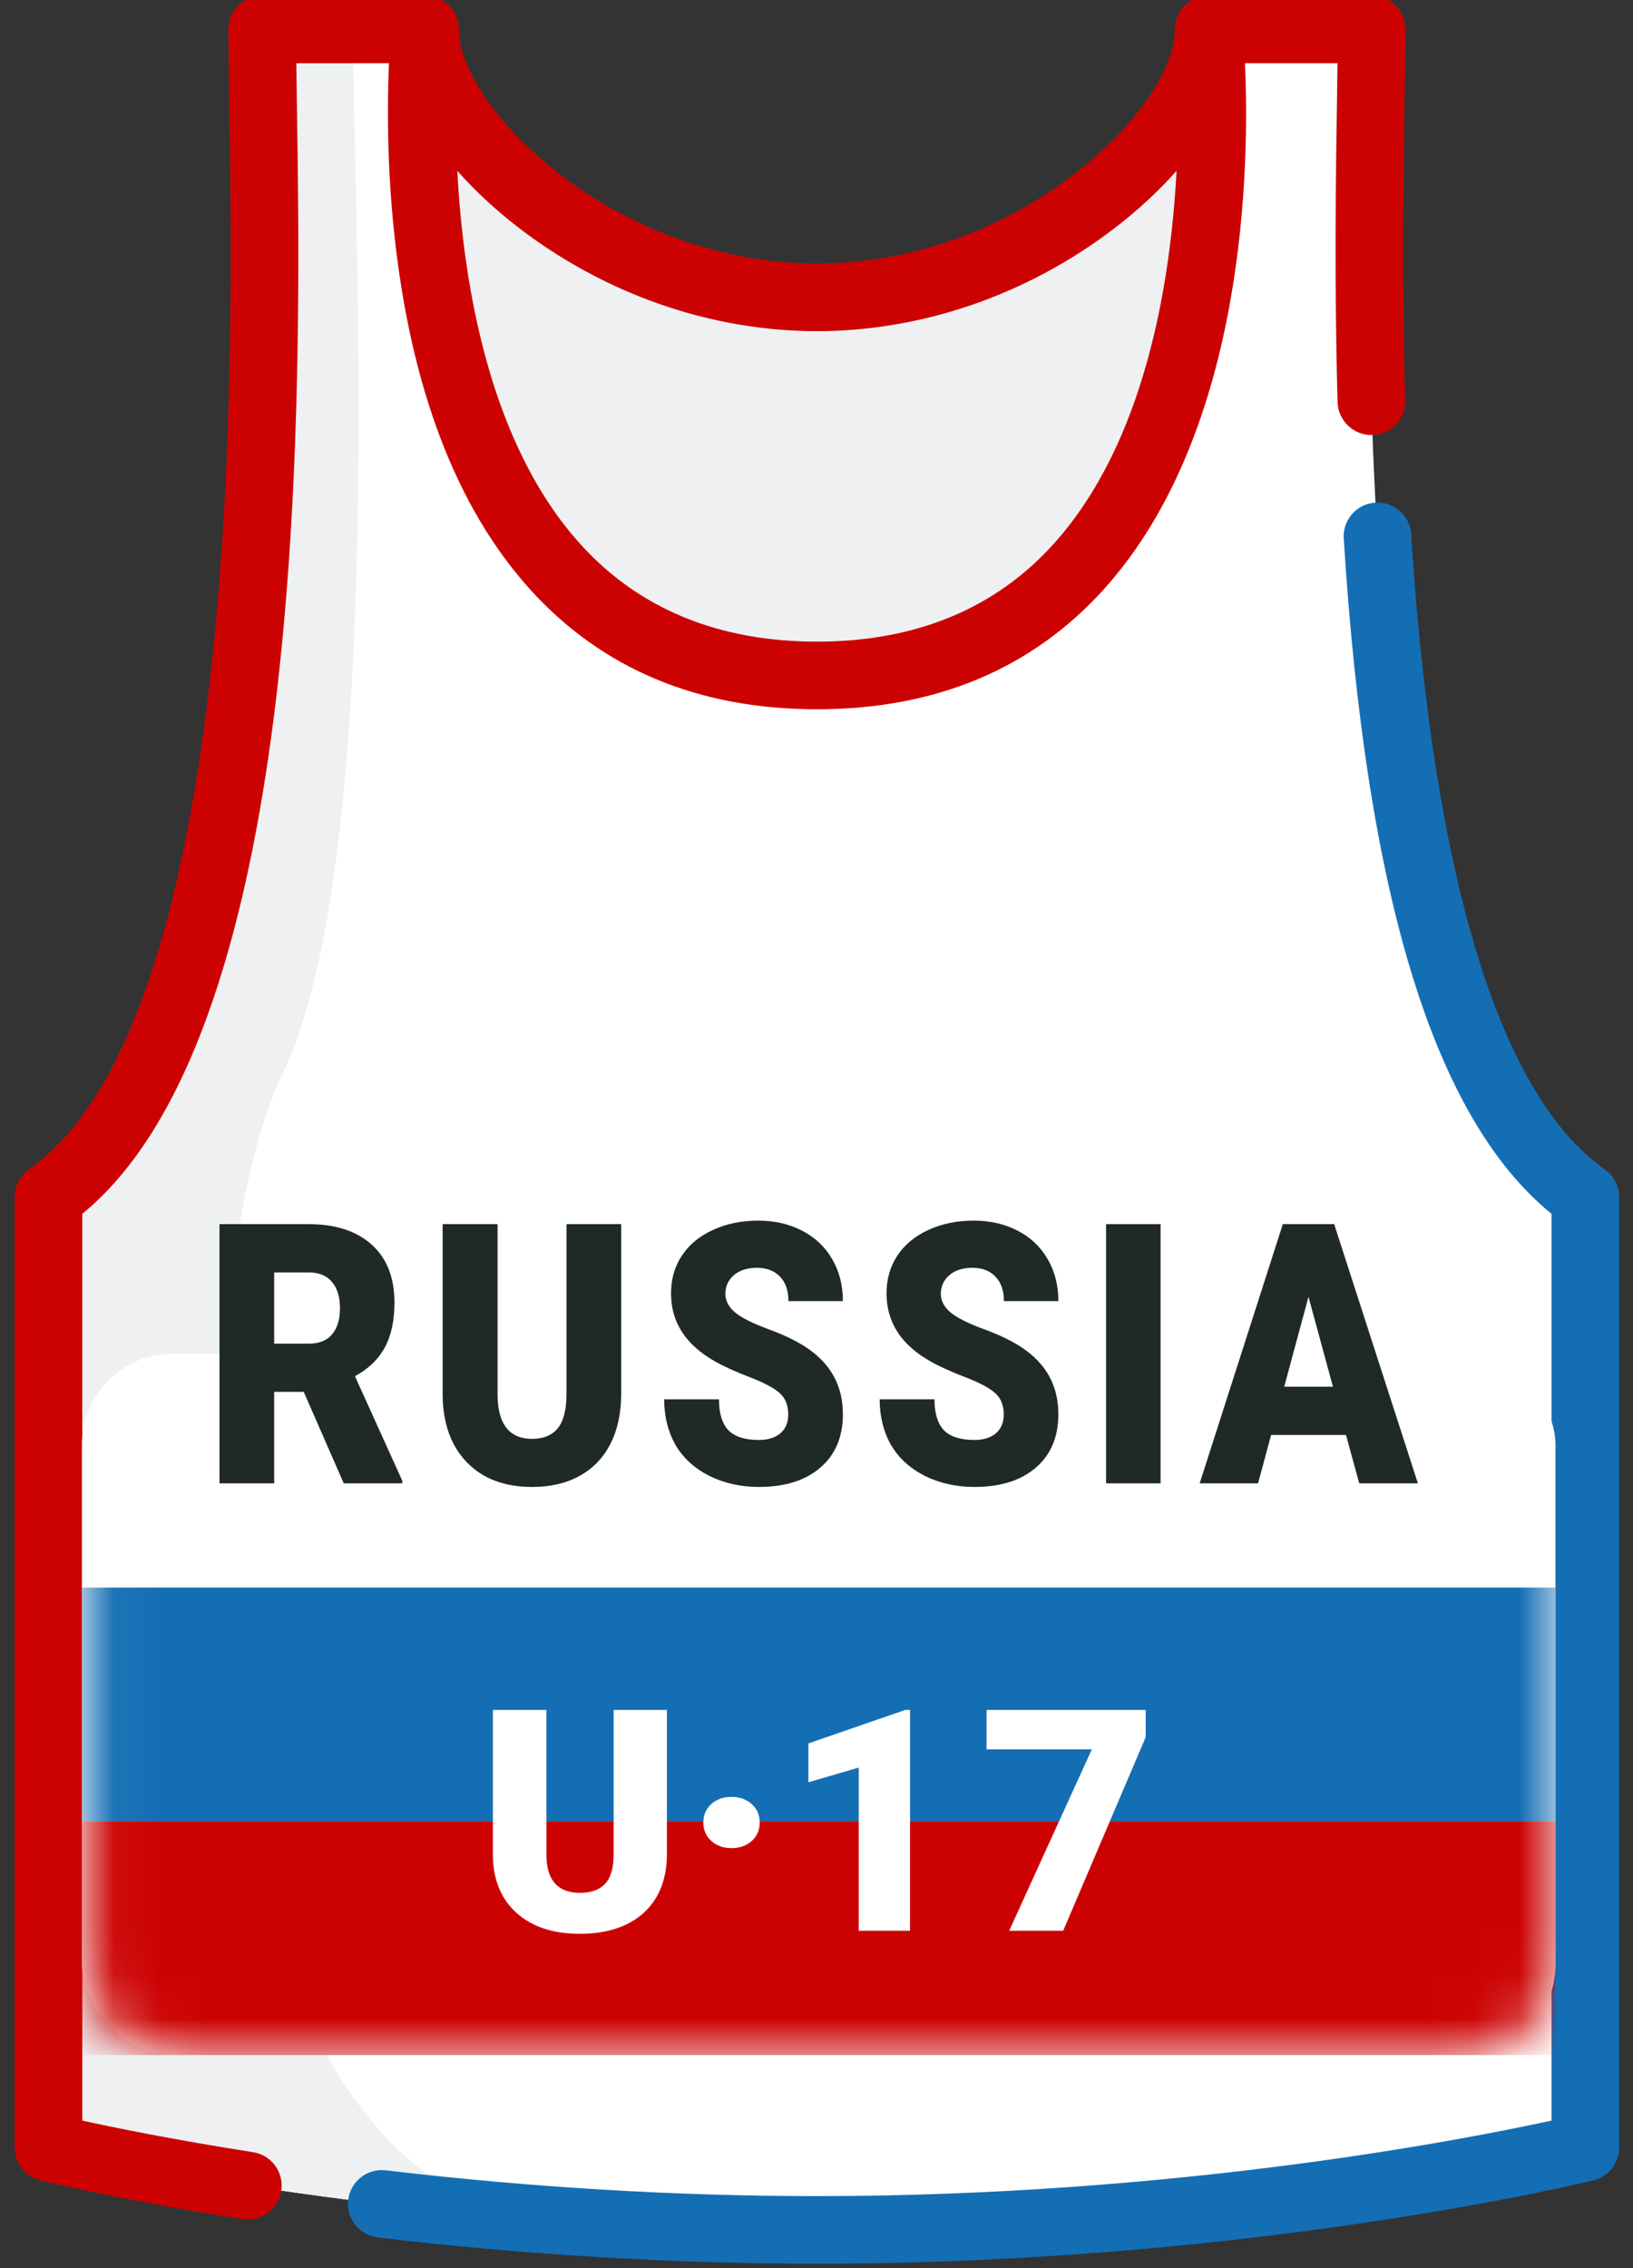 <svg width="36" height="50" viewBox="0 0 36 50" fill="none" xmlns="http://www.w3.org/2000/svg">
<rect x="0" y="0" width="36" height="50" fill="#333333" stroke="none"/>
<path d="M9.371 0.648C9.371 2.879 13.239 6.555 18.009 6.555C22.78 6.555 26.648 2.879 26.648 0.648L29.403 8.133L22.202 21.597L9.399 18.619L7.263 2.695L9.371 0.648Z" fill="#EEF0F2"/>
<path d="M34.949 26.388V47.341C34.949 47.341 27.658 49.157 18.009 49.157C15.89 49.157 13.885 49.07 12.046 48.933H12.043C5.508 48.447 1.069 47.341 1.069 47.341V26.388C6.653 22.462 5.781 4.778 5.781 0.647H9.371C9.371 0.647 7.913 14.89 18.009 14.89C28.105 14.89 26.647 0.647 26.647 0.647H30.238C30.238 4.778 29.365 22.462 34.949 26.388Z" fill="white"/>
<path d="M12.043 48.933C5.508 48.447 1.069 47.341 1.069 47.341V26.388C6.653 22.462 5.781 4.778 5.781 0.647H7.781C7.781 4.507 8.557 18.878 6.228 23.669C3.897 28.46 3.485 48.045 12.043 48.933Z" fill="#EEF0F2"/>
<path d="M6.543 2.177C6.539 1.896 6.535 1.633 6.532 1.393H8.575C8.539 2.21 8.525 3.564 8.689 5.125C9.05 8.542 10.058 11.188 11.685 12.991C13.27 14.746 15.398 15.635 18.01 15.635C20.621 15.635 22.749 14.746 24.333 12.991C27.494 9.489 27.545 3.566 27.445 1.393H29.486C29.483 1.633 29.479 1.896 29.475 2.176C29.449 3.883 29.413 6.22 29.488 8.866C29.5 9.277 29.846 9.602 30.254 9.59C30.666 9.578 30.989 9.235 30.978 8.824C30.903 6.21 30.939 3.893 30.965 2.2C30.975 1.583 30.983 1.05 30.983 0.647C30.983 0.236 30.649 -0.098 30.238 -0.098H26.647C26.437 -0.098 26.236 -0.008 26.095 0.148C25.97 0.286 25.902 0.465 25.903 0.649C25.901 2.371 22.489 5.81 18.009 5.81C13.53 5.81 10.118 2.372 10.116 0.65C10.117 0.465 10.049 0.286 9.924 0.148C9.783 -0.008 9.582 -0.098 9.371 -0.098H5.781C5.369 -0.098 5.035 0.236 5.035 0.647C5.035 1.05 5.044 1.583 5.053 2.2C5.099 5.208 5.177 10.243 4.62 15.069C3.961 20.782 2.622 24.386 0.641 25.779C0.442 25.918 0.324 26.146 0.324 26.388V47.341C0.324 47.683 0.557 47.982 0.889 48.064C0.957 48.081 2.594 48.486 5.349 48.916C5.387 48.922 5.426 48.925 5.465 48.925C5.825 48.925 6.142 48.662 6.2 48.295C6.263 47.888 5.985 47.507 5.579 47.444C3.817 47.168 2.51 46.901 1.814 46.748V26.757C6.858 22.633 6.638 8.348 6.543 2.177ZM11.447 5.03C13.358 6.494 15.689 7.3 18.009 7.3C20.33 7.3 22.66 6.494 24.57 5.03C25.088 4.633 25.548 4.205 25.938 3.764C25.805 6.276 25.23 9.776 23.224 11.995C21.935 13.422 20.18 14.145 18.01 14.145C15.839 14.145 14.084 13.422 12.794 11.995C10.788 9.775 10.213 6.275 10.081 3.764C10.471 4.205 10.93 4.633 11.447 5.03Z" fill="#FF0303"/>
<path d="M6.543 2.177C6.539 1.896 6.535 1.633 6.532 1.393H8.575C8.539 2.21 8.525 3.564 8.689 5.125C9.05 8.542 10.058 11.188 11.685 12.991C13.27 14.746 15.398 15.635 18.01 15.635C20.621 15.635 22.749 14.746 24.333 12.991C27.494 9.489 27.545 3.566 27.445 1.393H29.486C29.483 1.633 29.479 1.896 29.475 2.176C29.449 3.883 29.413 6.22 29.488 8.866C29.5 9.277 29.846 9.602 30.254 9.59C30.666 9.578 30.989 9.235 30.978 8.824C30.903 6.21 30.939 3.893 30.965 2.2C30.975 1.583 30.983 1.05 30.983 0.647C30.983 0.236 30.649 -0.098 30.238 -0.098H26.647C26.437 -0.098 26.236 -0.008 26.095 0.148C25.97 0.286 25.902 0.465 25.903 0.649C25.901 2.371 22.489 5.81 18.009 5.81C13.53 5.81 10.118 2.372 10.116 0.65C10.117 0.465 10.049 0.286 9.924 0.148C9.783 -0.008 9.582 -0.098 9.371 -0.098H5.781C5.369 -0.098 5.035 0.236 5.035 0.647C5.035 1.05 5.044 1.583 5.053 2.2C5.099 5.208 5.177 10.243 4.62 15.069C3.961 20.782 2.622 24.386 0.641 25.779C0.442 25.918 0.324 26.146 0.324 26.388V47.341C0.324 47.683 0.557 47.982 0.889 48.064C0.957 48.081 2.594 48.486 5.349 48.916C5.387 48.922 5.426 48.925 5.465 48.925C5.825 48.925 6.142 48.662 6.2 48.295C6.263 47.888 5.985 47.507 5.579 47.444C3.817 47.168 2.51 46.901 1.814 46.748V26.757C6.858 22.633 6.638 8.348 6.543 2.177ZM11.447 5.03C13.358 6.494 15.689 7.3 18.009 7.3C20.33 7.3 22.66 6.494 24.57 5.03C25.088 4.633 25.548 4.205 25.938 3.764C25.805 6.276 25.23 9.776 23.224 11.995C21.935 13.422 20.18 14.145 18.01 14.145C15.839 14.145 14.084 13.422 12.794 11.995C10.788 9.775 10.213 6.275 10.081 3.764C10.471 4.205 10.93 4.633 11.447 5.03Z" fill="black" fill-opacity="0.2"/>
<path d="M35.378 25.779C32.447 23.718 31.439 17.027 31.11 11.777C31.085 11.366 30.731 11.055 30.32 11.08C29.91 11.105 29.598 11.459 29.623 11.87C30.119 19.777 31.618 24.656 34.204 26.758V46.747C32.322 47.158 25.936 48.412 18.01 48.412C14.896 48.412 11.698 48.221 8.504 47.844C8.096 47.796 7.725 48.088 7.676 48.497C7.628 48.905 7.92 49.276 8.329 49.324C11.581 49.708 14.838 49.902 18.01 49.902C27.637 49.902 35.055 48.082 35.129 48.064C35.461 47.981 35.694 47.683 35.694 47.341V26.388C35.694 26.146 35.576 25.918 35.378 25.779Z" fill="#146EB4"/>
<rect x="1.806" y="29.843" width="32.485" height="15.46" rx="2" fill="white"/>
<mask id="mask0" mask-type="alpha" maskUnits="userSpaceOnUse" x="1" y="29" width="34" height="17">
<rect x="2.056" y="30.093" width="31.985" height="14.96" rx="1.75" fill="white" stroke="white" stroke-width="0.5"/>
</mask>
<g mask="url(#mask0)">
<path fill-rule="evenodd" clip-rule="evenodd" d="M1.806 40.15H34.291V34.997H1.806V40.15Z" fill="#146EB4"/>
<path fill-rule="evenodd" clip-rule="evenodd" d="M1.806 45.303H34.291V40.15H1.806V45.303Z" fill="#FF0303"/>
<path fill-rule="evenodd" clip-rule="evenodd" d="M1.806 45.303H34.291V40.15H1.806V45.303Z" fill="black" fill-opacity="0.2"/>
</g>
<path d="M6.696 30.683H6.044V32.7H4.839V26.986H6.806C7.398 26.986 7.861 27.137 8.195 27.438C8.529 27.739 8.696 28.164 8.696 28.713C8.696 29.111 8.625 29.441 8.484 29.702C8.344 29.964 8.124 30.176 7.825 30.338L8.868 32.641V32.7H7.578L6.696 30.683ZM6.044 29.62H6.806C7.034 29.62 7.206 29.552 7.32 29.416C7.437 29.277 7.495 29.085 7.495 28.839C7.495 28.593 7.437 28.401 7.32 28.262C7.204 28.121 7.032 28.05 6.806 28.05H6.044V29.62Z" fill="#202A25"/>
<path d="M13.694 26.986V30.726C13.694 31.15 13.615 31.518 13.457 31.829C13.299 32.138 13.073 32.373 12.778 32.535C12.483 32.698 12.134 32.779 11.731 32.779C11.123 32.779 10.643 32.598 10.293 32.237C9.943 31.876 9.765 31.382 9.758 30.754V26.986H10.969V30.781C10.983 31.407 11.237 31.719 11.731 31.719C11.98 31.719 12.169 31.641 12.297 31.484C12.425 31.327 12.489 31.072 12.489 30.718V26.986H13.694Z" fill="#202A25"/>
<path d="M17.377 31.182C17.377 30.98 17.314 30.823 17.189 30.711C17.065 30.598 16.846 30.482 16.533 30.361C16.22 30.241 15.963 30.125 15.764 30.012C15.117 29.648 14.793 29.149 14.793 28.513C14.793 28.197 14.873 27.918 15.034 27.677C15.196 27.434 15.425 27.245 15.72 27.112C16.015 26.976 16.347 26.908 16.715 26.908C17.074 26.908 17.395 26.981 17.679 27.128C17.965 27.274 18.187 27.483 18.345 27.756C18.503 28.025 18.582 28.334 18.582 28.682H17.381C17.381 28.449 17.318 28.268 17.192 28.14C17.068 28.012 16.9 27.948 16.688 27.948C16.473 27.948 16.302 28.003 16.176 28.113C16.053 28.22 15.991 28.357 15.991 28.525C15.991 28.671 16.059 28.805 16.197 28.925C16.334 29.043 16.575 29.166 16.921 29.294C17.266 29.419 17.55 29.556 17.772 29.702C18.312 30.058 18.582 30.549 18.582 31.174C18.582 31.673 18.417 32.066 18.087 32.351C17.758 32.636 17.306 32.779 16.732 32.779C16.327 32.779 15.96 32.696 15.631 32.532C15.303 32.364 15.056 32.136 14.889 31.849C14.725 31.558 14.642 31.225 14.642 30.848H15.85C15.85 31.154 15.919 31.38 16.056 31.527C16.196 31.671 16.421 31.743 16.732 31.743C16.931 31.743 17.088 31.694 17.202 31.598C17.319 31.498 17.377 31.36 17.377 31.182Z" fill="#202A25"/>
<path d="M22.128 31.182C22.128 30.98 22.065 30.823 21.939 30.711C21.816 30.598 21.597 30.482 21.284 30.361C20.97 30.241 20.714 30.125 20.515 30.012C19.867 29.648 19.544 29.149 19.544 28.513C19.544 28.197 19.624 27.918 19.784 27.677C19.947 27.434 20.175 27.245 20.47 27.112C20.765 26.976 21.097 26.908 21.465 26.908C21.825 26.908 22.146 26.981 22.43 27.128C22.716 27.274 22.938 27.483 23.095 27.756C23.253 28.025 23.332 28.334 23.332 28.682H22.131C22.131 28.449 22.068 28.268 21.942 28.14C21.819 28.012 21.651 27.948 21.438 27.948C21.223 27.948 21.052 28.003 20.927 28.113C20.803 28.22 20.741 28.357 20.741 28.525C20.741 28.671 20.81 28.805 20.947 28.925C21.085 29.043 21.326 29.166 21.671 29.294C22.017 29.419 22.3 29.556 22.522 29.702C23.062 30.058 23.332 30.549 23.332 31.174C23.332 31.673 23.168 32.066 22.838 32.351C22.509 32.636 22.057 32.779 21.483 32.779C21.078 32.779 20.71 32.696 20.381 32.532C20.054 32.364 19.807 32.136 19.64 31.849C19.475 31.558 19.393 31.225 19.393 30.848H20.601C20.601 31.154 20.669 31.38 20.807 31.527C20.946 31.671 21.172 31.743 21.483 31.743C21.682 31.743 21.838 31.694 21.953 31.598C22.069 31.498 22.128 31.36 22.128 31.182Z" fill="#202A25"/>
<path d="M25.585 32.7H24.384V26.986H25.585V32.7Z" fill="#202A25"/>
<path d="M29.673 31.633H28.022L27.734 32.7H26.447L28.28 26.986H29.412L31.258 32.7H29.965L29.673 31.633ZM28.311 30.569H29.385L28.846 28.588L28.311 30.569Z" fill="#202A25"/>
<path d="M14.702 37.694V40.881C14.702 41.242 14.625 41.556 14.471 41.821C14.317 42.084 14.096 42.285 13.809 42.423C13.521 42.561 13.181 42.63 12.789 42.63C12.196 42.63 11.729 42.477 11.387 42.169C11.046 41.861 10.872 41.44 10.866 40.905V37.694H12.046V40.928C12.06 41.461 12.307 41.727 12.789 41.727C13.032 41.727 13.216 41.66 13.341 41.527C13.465 41.393 13.528 41.176 13.528 40.875V37.694H14.702Z" fill="white"/>
<path d="M16.127 39.611C16.305 39.611 16.453 39.664 16.572 39.771C16.69 39.876 16.749 40.011 16.749 40.176C16.749 40.341 16.69 40.477 16.572 40.584C16.453 40.689 16.305 40.741 16.127 40.741C15.946 40.741 15.797 40.688 15.679 40.581C15.563 40.474 15.505 40.339 15.505 40.176C15.505 40.013 15.563 39.878 15.679 39.771C15.797 39.664 15.946 39.611 16.127 39.611Z" fill="white"/>
<path d="M20.062 42.563H18.931V38.965L17.821 39.289V38.433L19.958 37.694H20.062V42.563Z" fill="white"/>
<path d="M25.257 38.296L23.438 42.563H22.247L24.07 38.564H21.749V37.694H25.257V38.296Z" fill="white"/>
</svg>
